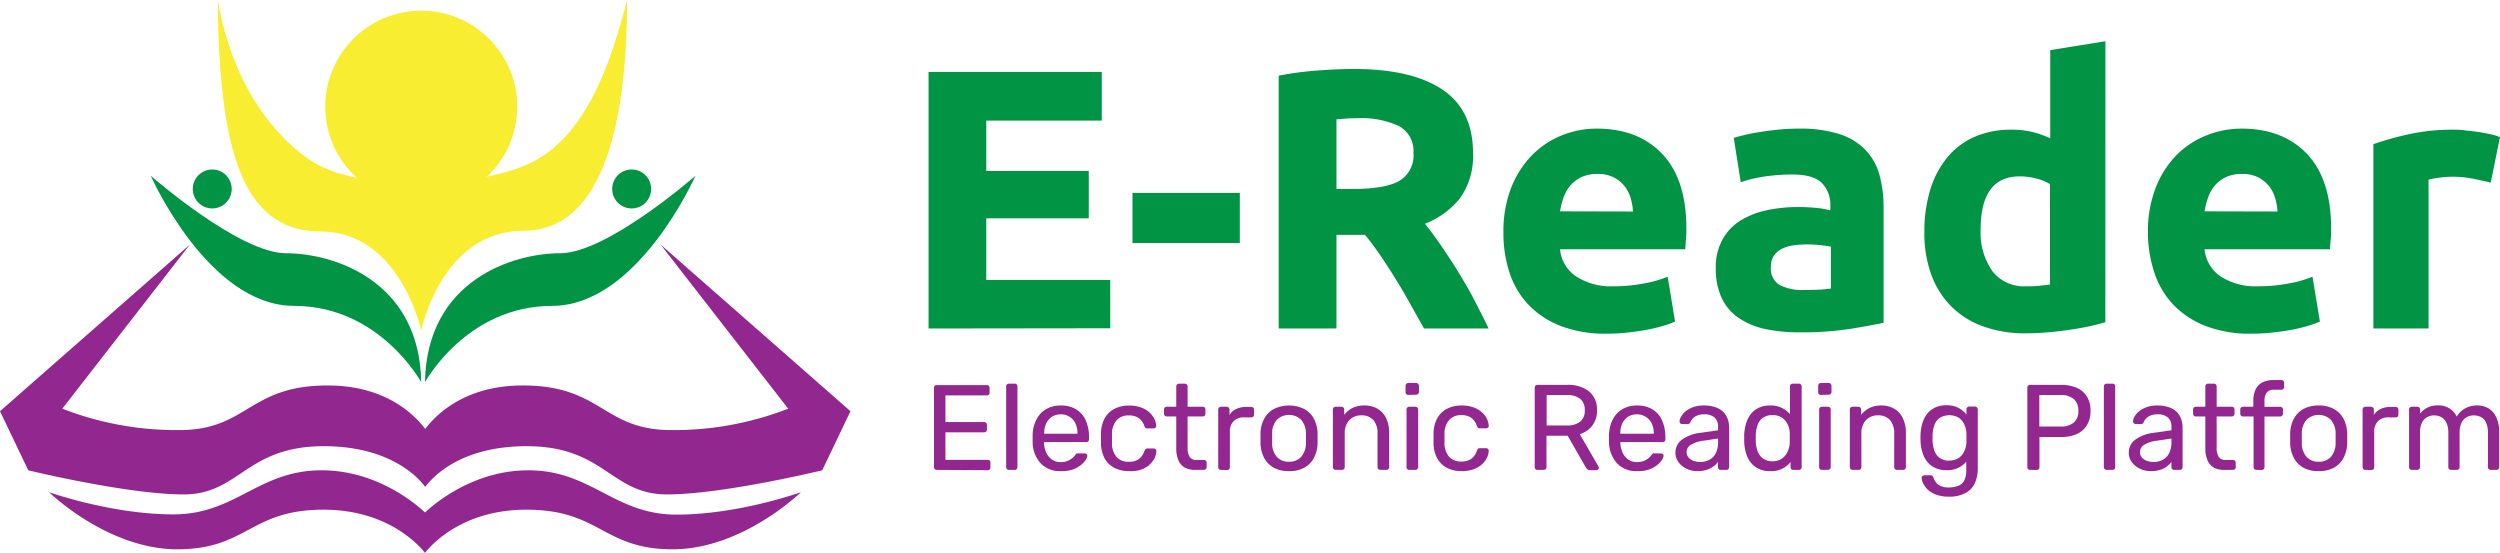 <svg id="Layer_1" data-name="Layer 1" xmlns="http://www.w3.org/2000/svg" viewBox="0 0 414.62 91.7"><defs><style>.cls-1{fill:#92278f;}.cls-2{fill:#009444;}.cls-3{fill:#f9ed32;}</style></defs><path class="cls-1" d="M132.83,81.63s-9.69,9.47-21.27,9.47-12-6.57-24.25-6.57c-9.51,0-14.65,4.66-16.45,6.7a4.91,4.91,0,0,0-.37.47l-.38-.47c-1.8-2-6.93-6.7-16.46-6.7C41.46,84.53,41,91.1,29.41,91.1S8.14,81.63,8.14,81.63s10.33,3.68,20.64,3.68S42.86,78,53.34,78c9.09,0,15.58,5.52,17.15,7,1.6-1.52,8.09-7,17.14-7,10.48,0,14.23,7.35,24.56,7.35S132.83,81.63,132.83,81.63Z"/><path class="cls-1" d="M141.05,68.2,136.36,78s-16.49,4-25.76,4S100.27,74,87.35,74c-10.33,0-15,4.53-16.51,6.35-.14.16-.23.3-.32.4-.08-.1-.17-.24-.31-.4C68.74,78.57,64,74,53.7,74,40.78,74,39.73,82,30.45,82S4.69,78,4.69,78L0,68.2,31.49,40.56,10.33,67.78a52.38,52.38,0,0,0,19.4,3.55c11.37,0,11.46-7.4,24.6-7.4,9.4,0,14.2,4.59,16.19,7.21,2-2.62,6.8-7.21,16.2-7.21,13.14,0,13.25,7.4,24.61,7.4a52.35,52.35,0,0,0,19.39-3.55L109.56,40.56Z"/><path class="cls-2" d="M70.48,63.4s6.85-12.67,21.09-12.67,23.77-21.58,23.77-21.58S100.67,42,92.91,42,70.76,46.42,70.48,63.4Z"/><path class="cls-2" d="M69.86,63.4S63,50.73,48.77,50.73,25,29.15,25,29.15,39.67,42,47.43,42,69.58,46.42,69.86,63.4Z"/><path class="cls-3" d="M69.86,54.85s3.3-16.58,17-16.58S104,18.88,104,0c-2.78,10.76-7,23.27-16.9,27.43-9,3.75-26,4.17-34.2,0,0,0-13.14-6.36-16.79-27.43.21,24.09,3.75,38.38,17,38.38S69.86,54.85,69.86,54.85Z"/><circle class="cls-3" cx="69.86" cy="17.69" r="15.92"/><path class="cls-2" d="M154,54.48V11.93h28.73V20H163.57v8.35h17v7.86h-17V46.44h20.56v8Z"/><path class="cls-2" d="M187.82,32h17.8V40.3h-17.8Z"/><path class="cls-2" d="M224.53,11.44q9.58,0,14.68,3.41t5.09,10.59a12,12,0,0,1-2.05,7.28,13.67,13.67,0,0,1-5.93,4.39q1.29,1.59,2.7,3.65c.94,1.37,1.88,2.8,2.8,4.3s1.81,3,2.67,4.66,1.66,3.21,2.39,4.76H236.17l-2.37-4.23q-1.2-2.16-2.46-4.18t-2.5-3.84c-.82-1.2-1.64-2.3-2.46-3.28h-4.73V54.48h-9.58V12.55a53.54,53.54,0,0,1,6.48-.86C220.78,11.53,222.77,11.44,224.53,11.44Zm.56,8.17c-.7,0-1.32,0-1.88.06l-1.56.12V31.34h2.7q5.4,0,7.74-1.35a4.9,4.9,0,0,0,2.33-4.61,4.68,4.68,0,0,0-2.37-4.45A14.56,14.56,0,0,0,225.09,19.61Z"/><path class="cls-2" d="M249.34,38.58a19.77,19.77,0,0,1,1.32-7.52,16,16,0,0,1,3.47-5.37,14.52,14.52,0,0,1,4.94-3.26,15.57,15.57,0,0,1,5.74-1.1q6.87,0,10.87,4.2t4,12.38c0,.53,0,1.11-.06,1.75s-.09,1.19-.13,1.68H258.73a6.06,6.06,0,0,0,2.64,4.49,10.65,10.65,0,0,0,6.26,1.65,26.28,26.28,0,0,0,4.95-.46,18.52,18.52,0,0,0,4-1.13l1.22,7.43a12.53,12.53,0,0,1-2,.73,26.21,26.21,0,0,1-2.73.65c-1,.18-2.08.34-3.23.46a32.84,32.84,0,0,1-3.43.18,20.37,20.37,0,0,1-7.59-1.29,14.66,14.66,0,0,1-5.34-3.53,14,14,0,0,1-3.13-5.31A20.85,20.85,0,0,1,249.34,38.58Zm21.49-3.5a10.19,10.19,0,0,0-.4-2.27,5.84,5.84,0,0,0-1.05-2,5.56,5.56,0,0,0-1.78-1.41,5.74,5.74,0,0,0-2.67-.55,6.13,6.13,0,0,0-2.64.52,5.57,5.57,0,0,0-1.84,1.38,6.35,6.35,0,0,0-1.14,2,13.36,13.36,0,0,0-.58,2.3Z"/><path class="cls-2" d="M298.33,21.33a21.39,21.39,0,0,1,6.76.92,10.35,10.35,0,0,1,4.32,2.64,9.7,9.7,0,0,1,2.31,4.17,20.65,20.65,0,0,1,.67,5.47v19q-2,.44-5.46,1a52.37,52.37,0,0,1-8.47.59,27.36,27.36,0,0,1-5.68-.55,12.28,12.28,0,0,1-4.39-1.82,8.26,8.26,0,0,1-2.83-3.28,11.41,11.41,0,0,1-1-5,9.38,9.38,0,0,1,1.14-4.79,8.58,8.58,0,0,1,3-3.13,13.81,13.81,0,0,1,4.36-1.69,24.37,24.37,0,0,1,5.1-.52,29.51,29.51,0,0,1,3.16.15,14.16,14.16,0,0,1,2.24.4V34.1a5.08,5.08,0,0,0-1.41-3.75q-1.41-1.41-4.91-1.41a30.7,30.7,0,0,0-4.61.34,20.23,20.23,0,0,0-3.93.95l-1.16-7.37c.53-.16,1.2-.33,2-.52s1.67-.35,2.61-.49,1.94-.27,3-.37S297.27,21.33,298.33,21.33Zm.74,26.77q1.35,0,2.58-.06a17.78,17.78,0,0,0,2-.19V40.91c-.37-.08-.92-.16-1.66-.24a18.44,18.44,0,0,0-4.45,0,6.45,6.45,0,0,0-2,.58,3.37,3.37,0,0,0-1.35,1.17,3.21,3.21,0,0,0-.49,1.84,3.14,3.14,0,0,0,1.44,3A8,8,0,0,0,299.07,48.1Z"/><path class="cls-2" d="M349.17,53.44c-.82.24-1.76.48-2.83.71s-2.18.41-3.34.58-2.36.3-3.56.4-2.37.15-3.47.15a20.21,20.21,0,0,1-7.12-1.17,14.19,14.19,0,0,1-5.28-3.34,14.42,14.42,0,0,1-3.29-5.28,20.1,20.1,0,0,1-1.13-7,23.69,23.69,0,0,1,1-7.09A15.25,15.25,0,0,1,323,26.06a12.06,12.06,0,0,1,4.51-3.38,15.13,15.13,0,0,1,6.11-1.17,14.66,14.66,0,0,1,3.41.37,18,18,0,0,1,3,1.05V8.31l9.15-1.47ZM328.48,38.09a11.17,11.17,0,0,0,1.9,6.81A6.57,6.57,0,0,0,336,47.48c.82,0,1.57,0,2.27-.09s1.27-.13,1.72-.21V30.54a7.71,7.71,0,0,0-2.24-.92,10.59,10.59,0,0,0-2.79-.37Q328.48,29.25,328.48,38.09Z"/><path class="cls-2" d="M356.23,38.58a19.77,19.77,0,0,1,1.32-7.52A16,16,0,0,1,361,25.69,14.52,14.52,0,0,1,366,22.43a15.61,15.61,0,0,1,5.74-1.1q6.87,0,10.87,4.2t4,12.38c0,.53,0,1.11-.06,1.75s-.09,1.19-.13,1.68H365.62a6.12,6.12,0,0,0,2.64,4.49,10.65,10.65,0,0,0,6.26,1.65,26.28,26.28,0,0,0,5-.46,18.52,18.52,0,0,0,4-1.13l1.23,7.43a13.1,13.1,0,0,1-2,.73,26.21,26.21,0,0,1-2.73.65c-1,.18-2.08.34-3.23.46a32.84,32.84,0,0,1-3.43.18,20.37,20.37,0,0,1-7.59-1.29,14.83,14.83,0,0,1-5.34-3.53,14,14,0,0,1-3.13-5.31A21.13,21.13,0,0,1,356.23,38.58Zm21.49-3.5a9.65,9.65,0,0,0-.4-2.27,5.67,5.67,0,0,0-1.05-2,5.56,5.56,0,0,0-1.78-1.41,5.74,5.74,0,0,0-2.67-.55,6.13,6.13,0,0,0-2.64.52,5.57,5.57,0,0,0-1.84,1.38,6.14,6.14,0,0,0-1.13,2,13.39,13.39,0,0,0-.59,2.3Z"/><path class="cls-2" d="M413.08,30.29c-.82-.2-1.78-.42-2.88-.64a17.59,17.59,0,0,0-3.57-.34,16.87,16.87,0,0,0-2.05.15,13.18,13.18,0,0,0-1.81.34V54.48h-9.15V23.91a52.46,52.46,0,0,1,5.8-1.63,33.53,33.53,0,0,1,7.46-.77c.49,0,1.08,0,1.78.09s1.39.15,2.09.25,1.39.23,2.09.37a10.31,10.31,0,0,1,1.78.52Z"/><path class="cls-1" d="M155.36,77.93a.42.42,0,0,1-.34-.13.45.45,0,0,1-.12-.33V64.31A.5.5,0,0,1,155,64a.42.42,0,0,1,.34-.13h8.33A.44.44,0,0,1,164,64a.5.5,0,0,1,.12.35v.77a.42.42,0,0,1-.46.46h-6.86V70h6.41a.47.47,0,0,1,.35.14.48.48,0,0,1,.12.35v.74a.49.49,0,0,1-.12.34.5.5,0,0,1-.35.13h-6.41v4.57h7a.42.42,0,0,1,.46.46v.79a.45.45,0,0,1-.12.33.44.44,0,0,1-.34.13Z"/><path class="cls-1" d="M167.33,77.93a.44.44,0,0,1-.33-.13.42.42,0,0,1-.13-.33V64.09a.43.43,0,0,1,.13-.33.44.44,0,0,1,.33-.13h.95a.42.42,0,0,1,.34.13.46.46,0,0,1,.12.33V77.47a.45.45,0,0,1-.12.33.42.42,0,0,1-.34.13Z"/><path class="cls-1" d="M175.94,78.14a4.41,4.41,0,0,1-3.33-1.28,5.29,5.29,0,0,1-1.35-3.5c0-.17,0-.4,0-.68s0-.5,0-.67a6,6,0,0,1,.67-2.51,4.13,4.13,0,0,1,1.6-1.66,4.71,4.71,0,0,1,2.39-.59,4.78,4.78,0,0,1,2.57.65,4.11,4.11,0,0,1,1.58,1.83,6.66,6.66,0,0,1,.54,2.78v.35a.44.44,0,0,1-.13.34.46.46,0,0,1-.33.12h-7v.18a4.14,4.14,0,0,0,.36,1.54,2.75,2.75,0,0,0,.94,1.16,2.37,2.37,0,0,0,1.44.44,2.84,2.84,0,0,0,2-.71,2.46,2.46,0,0,0,.41-.43,1,1,0,0,1,.28-.3.82.82,0,0,1,.32,0h1a.49.49,0,0,1,.31.11.36.36,0,0,1,.11.32,1.53,1.53,0,0,1-.32.73,3.88,3.88,0,0,1-.86.86,4.62,4.62,0,0,1-1.37.69A5.56,5.56,0,0,1,175.94,78.14Zm-2.76-6.21h5.52v-.06a3.73,3.73,0,0,0-.33-1.61,2.61,2.61,0,0,0-2.45-1.54,2.55,2.55,0,0,0-1.48.42,2.58,2.58,0,0,0-.94,1.12,3.73,3.73,0,0,0-.32,1.61Z"/><path class="cls-1" d="M187.26,78.14a5.14,5.14,0,0,1-2.46-.56A3.86,3.86,0,0,1,183.19,76a5.58,5.58,0,0,1-.6-2.49c0-.2,0-.47,0-.81s0-.6,0-.8a5.58,5.58,0,0,1,.6-2.49,3.86,3.86,0,0,1,1.61-1.59,5.14,5.14,0,0,1,2.46-.56,5.5,5.5,0,0,1,2,.33,4.21,4.21,0,0,1,1.38.82,3.76,3.76,0,0,1,.82,1.09,3.05,3.05,0,0,1,.29,1.11.37.37,0,0,1-.12.32.53.53,0,0,1-.35.12h-1A.46.46,0,0,1,190,71a1.1,1.1,0,0,1-.2-.31,2.7,2.7,0,0,0-1-1.39,2.83,2.83,0,0,0-1.56-.4,2.65,2.65,0,0,0-2,.74,3.48,3.48,0,0,0-.82,2.4q0,.72,0,1.41a3.45,3.45,0,0,0,.82,2.41,2.69,2.69,0,0,0,2,.73,2.83,2.83,0,0,0,1.56-.4,2.7,2.7,0,0,0,1-1.39,1.38,1.38,0,0,1,.2-.32.41.41,0,0,1,.31-.1h1a.49.49,0,0,1,.35.13.4.4,0,0,1,.12.33,3.55,3.55,0,0,1-.18.87,3.31,3.31,0,0,1-.52.89,3.56,3.56,0,0,1-.87.81,4.35,4.35,0,0,1-1.25.56A5.7,5.7,0,0,1,187.26,78.14Z"/><path class="cls-1" d="M198.25,77.93a3.46,3.46,0,0,1-1.84-.43,2.47,2.47,0,0,1-1-1.23,4.9,4.9,0,0,1-.33-1.88V69.07h-1.57a.49.49,0,0,1-.33-.13.45.45,0,0,1-.13-.34v-.68a.42.42,0,0,1,.13-.33.44.44,0,0,1,.33-.13h1.57V64.09a.47.47,0,0,1,.13-.33.45.45,0,0,1,.34-.13h.94a.45.45,0,0,1,.34.13.47.47,0,0,1,.13.33v3.37h2.5a.44.44,0,0,1,.34.13.45.45,0,0,1,.12.33v.68a.49.49,0,0,1-.12.34.48.48,0,0,1-.34.13h-2.5v5.18a2.89,2.89,0,0,0,.32,1.49,1.22,1.22,0,0,0,1.15.54h1.23a.49.49,0,0,1,.33.13.45.45,0,0,1,.13.34v.72a.42.42,0,0,1-.13.33.44.44,0,0,1-.33.13Z"/><path class="cls-1" d="M202.5,77.93a.44.44,0,0,1-.46-.46V67.94a.45.45,0,0,1,.13-.34.39.39,0,0,1,.33-.14h.93a.45.45,0,0,1,.34.14.46.46,0,0,1,.14.34v.89a2.57,2.57,0,0,1,1.11-1,3.86,3.86,0,0,1,1.71-.34h.79a.44.44,0,0,1,.33.13.42.42,0,0,1,.13.33v.82a.42.42,0,0,1-.13.33.48.48,0,0,1-.33.12h-1.21a2.32,2.32,0,0,0-1.72.63,2.39,2.39,0,0,0-.62,1.73v5.92a.42.42,0,0,1-.14.33.48.48,0,0,1-.34.13Z"/><path class="cls-1" d="M213.78,78.14a5.06,5.06,0,0,1-2.55-.59,4,4,0,0,1-1.58-1.62,5.61,5.61,0,0,1-.6-2.37c0-.23,0-.52,0-.88s0-.64,0-.85a5.47,5.47,0,0,1,.61-2.38,4,4,0,0,1,1.59-1.61,5.74,5.74,0,0,1,5.07,0,4,4,0,0,1,1.59,1.61,5.62,5.62,0,0,1,.61,2.38c0,.21,0,.5,0,.85s0,.65,0,.88a5.61,5.61,0,0,1-.6,2.37,4,4,0,0,1-1.58,1.62A5.08,5.08,0,0,1,213.78,78.14Zm0-1.56a2.61,2.61,0,0,0,2-.79,3.49,3.49,0,0,0,.81-2.33c0-.2,0-.46,0-.77s0-.56,0-.76a3.49,3.49,0,0,0-.81-2.33,2.93,2.93,0,0,0-4,0,3.44,3.44,0,0,0-.8,2.33c0,.2,0,.46,0,.76s0,.57,0,.77a3.44,3.44,0,0,0,.8,2.33A2.62,2.62,0,0,0,213.78,76.58Z"/><path class="cls-1" d="M221.52,77.93a.44.44,0,0,1-.33-.13.42.42,0,0,1-.13-.33V67.92a.42.42,0,0,1,.13-.33.44.44,0,0,1,.33-.13h.95a.43.43,0,0,1,.33.13.42.42,0,0,1,.13.33v.89a4.1,4.1,0,0,1,1.32-1.12,4.27,4.27,0,0,1,2.05-.44,4.18,4.18,0,0,1,2.23.58,3.65,3.65,0,0,1,1.39,1.59,5.66,5.66,0,0,1,.47,2.37v5.68a.42.42,0,0,1-.13.33.44.44,0,0,1-.33.13h-1a.42.42,0,0,1-.33-.13.42.42,0,0,1-.14-.33V71.89a3.27,3.27,0,0,0-.68-2.21,2.52,2.52,0,0,0-2-.79,2.62,2.62,0,0,0-2,.79,3.1,3.1,0,0,0-.76,2.21v5.58a.42.42,0,0,1-.13.33.43.43,0,0,1-.33.13Z"/><path class="cls-1" d="M233.57,65.5a.44.44,0,0,1-.46-.46V64a.45.45,0,0,1,.13-.34.43.43,0,0,1,.33-.15h1.27a.47.47,0,0,1,.35.15.46.46,0,0,1,.14.34V65a.45.45,0,0,1-.14.33.49.49,0,0,1-.35.13Zm.16,12.43a.44.44,0,0,1-.33-.13.42.42,0,0,1-.13-.33V67.92a.42.42,0,0,1,.13-.33.44.44,0,0,1,.33-.13h1a.42.42,0,0,1,.33.13.42.42,0,0,1,.14.33v9.55a.42.42,0,0,1-.14.33.42.42,0,0,1-.33.13Z"/><path class="cls-1" d="M242.42,78.14a5.18,5.18,0,0,1-2.47-.56,3.89,3.89,0,0,1-1.6-1.59,5.32,5.32,0,0,1-.6-2.49c0-.2,0-.47,0-.81s0-.6,0-.8a5.32,5.32,0,0,1,.6-2.49,3.89,3.89,0,0,1,1.6-1.59,5.18,5.18,0,0,1,2.47-.56,5.5,5.5,0,0,1,2,.33,4.43,4.43,0,0,1,1.38.82,3.55,3.55,0,0,1,.81,1.09,2.86,2.86,0,0,1,.29,1.11.32.32,0,0,1-.12.32.5.5,0,0,1-.34.12h-1a.45.45,0,0,1-.3-.09.92.92,0,0,1-.2-.31,2.65,2.65,0,0,0-1-1.39,2.77,2.77,0,0,0-1.55-.4,2.64,2.64,0,0,0-2,.74,3.43,3.43,0,0,0-.82,2.4q0,.72,0,1.41a3.4,3.4,0,0,0,.82,2.41,2.67,2.67,0,0,0,2,.73,2.77,2.77,0,0,0,1.55-.4,2.65,2.65,0,0,0,1-1.39,1.11,1.11,0,0,1,.2-.32.4.4,0,0,1,.3-.1h1a.47.47,0,0,1,.34.13.35.35,0,0,1,.12.33,2.82,2.82,0,0,1-.18.87,3.26,3.26,0,0,1-.51.89,3.81,3.81,0,0,1-.88.81,4.23,4.23,0,0,1-1.25.56A5.63,5.63,0,0,1,242.42,78.14Z"/><path class="cls-1" d="M255,77.93a.43.43,0,0,1-.47-.46V64.31a.5.5,0,0,1,.12-.35.45.45,0,0,1,.35-.13h4.91a5.57,5.57,0,0,1,3.61,1.07,3.79,3.79,0,0,1,1.33,3.16,3.94,3.94,0,0,1-.78,2.53A4,4,0,0,1,262,72l3.1,5.36a.49.49,0,0,1,.06.22.35.35,0,0,1-.13.28.42.42,0,0,1-.29.12h-1a.64.64,0,0,1-.5-.18,2.93,2.93,0,0,1-.28-.36L260,72.27h-3.52v5.2a.45.45,0,0,1-.13.33.48.48,0,0,1-.36.13Zm1.51-7.37h3.32a3.39,3.39,0,0,0,2.26-.64,2.32,2.32,0,0,0,.74-1.88,2.35,2.35,0,0,0-.73-1.87,3.38,3.38,0,0,0-2.27-.65h-3.32Z"/><path class="cls-1" d="M271.52,78.14a4.39,4.39,0,0,1-3.32-1.28,5.29,5.29,0,0,1-1.35-3.5,6.55,6.55,0,0,1,0-.68,6.44,6.44,0,0,1,0-.67,5.86,5.86,0,0,1,.66-2.51,4.13,4.13,0,0,1,1.6-1.66,4.73,4.73,0,0,1,2.39-.59,4.78,4.78,0,0,1,2.57.65,4.11,4.11,0,0,1,1.58,1.83,6.66,6.66,0,0,1,.55,2.78v.35a.48.48,0,0,1-.13.34.49.49,0,0,1-.34.12h-7v.18a4.34,4.34,0,0,0,.36,1.54,2.83,2.83,0,0,0,.94,1.16,2.37,2.37,0,0,0,1.44.44,2.88,2.88,0,0,0,1.21-.22,3.14,3.14,0,0,0,.79-.49,2.73,2.73,0,0,0,.4-.43,1,1,0,0,1,.28-.3.85.85,0,0,1,.32,0h1a.47.47,0,0,1,.31.11.33.33,0,0,1,.11.32,1.53,1.53,0,0,1-.32.73,4,4,0,0,1-.85.86,4.69,4.69,0,0,1-1.38.69A5.51,5.51,0,0,1,271.52,78.14Zm-2.76-6.21h5.52v-.06a3.73,3.73,0,0,0-.33-1.61,2.62,2.62,0,0,0-1-1.12,2.59,2.59,0,0,0-1.49-.42,2.55,2.55,0,0,0-1.48.42,2.65,2.65,0,0,0-.94,1.12,3.89,3.89,0,0,0-.32,1.61Z"/><path class="cls-1" d="M281.54,78.14a4.11,4.11,0,0,1-1.84-.41,3.57,3.57,0,0,1-1.33-1.09,2.56,2.56,0,0,1-.5-1.55A2.61,2.61,0,0,1,279,72.88a6.41,6.41,0,0,1,2.94-1.09l3-.43v-.58a2,2,0,0,0-.55-1.51,2.53,2.53,0,0,0-1.81-.55,2.66,2.66,0,0,0-1.45.37,2,2,0,0,0-.78.92.43.43,0,0,1-.43.31H279a.46.46,0,0,1-.34-.13.52.52,0,0,1-.11-.32,1.62,1.62,0,0,1,.24-.74,2.93,2.93,0,0,1,.71-.87,4.08,4.08,0,0,1,1.24-.71,5,5,0,0,1,1.84-.3,5.75,5.75,0,0,1,2,.32,3.21,3.21,0,0,1,1.3.83,3.32,3.32,0,0,1,.69,1.19,4.47,4.47,0,0,1,.21,1.35v6.53a.45.45,0,0,1-.47.46h-.92a.43.43,0,0,1-.47-.46V76.6a3.37,3.37,0,0,1-.7.72,3.87,3.87,0,0,1-1.11.58A4.83,4.83,0,0,1,281.54,78.14Zm.42-1.52a3.2,3.2,0,0,0,1.51-.35,2.45,2.45,0,0,0,1.08-1.1,4,4,0,0,0,.39-1.87v-.57l-2.34.35a5.39,5.39,0,0,0-2.15.67,1.4,1.4,0,0,0-.73,1.2,1.33,1.33,0,0,0,.34.94,2,2,0,0,0,.84.55A3.19,3.19,0,0,0,282,76.62Z"/><path class="cls-1" d="M293.57,78.14a4.25,4.25,0,0,1-1.92-.4,3.65,3.65,0,0,1-1.32-1.07,4.53,4.53,0,0,1-.76-1.54,7.69,7.69,0,0,1-.3-1.83c0-.22,0-.42,0-.61s0-.38,0-.6a7.61,7.61,0,0,1,.3-1.81,4.72,4.72,0,0,1,.76-1.56,3.65,3.65,0,0,1,1.32-1.07,4.25,4.25,0,0,1,1.92-.4,4,4,0,0,1,2,.43,4.07,4.07,0,0,1,1.29,1V64.09a.47.47,0,0,1,.13-.33.45.45,0,0,1,.34-.13h1a.45.45,0,0,1,.34.13.47.47,0,0,1,.13.33V77.47a.45.45,0,0,1-.47.46h-.9a.43.43,0,0,1-.47-.46v-.85a4,4,0,0,1-1.31,1.08A4.21,4.21,0,0,1,293.57,78.14ZM294,76.5A2.57,2.57,0,0,0,295.6,76a2.79,2.79,0,0,0,.91-1.18,4,4,0,0,0,.32-1.46c0-.21,0-.47,0-.78s0-.56,0-.77a3.45,3.45,0,0,0-.33-1.39,2.77,2.77,0,0,0-.93-1.13,2.59,2.59,0,0,0-1.58-.44,2.67,2.67,0,0,0-1.63.45,2.49,2.49,0,0,0-.87,1.19,5.75,5.75,0,0,0-.3,1.58q0,.58,0,1.17a5.75,5.75,0,0,0,.3,1.58,2.49,2.49,0,0,0,.87,1.19A2.67,2.67,0,0,0,294,76.5Z"/><path class="cls-1" d="M302,65.5a.44.44,0,0,1-.46-.46V64a.45.45,0,0,1,.13-.34.43.43,0,0,1,.33-.15h1.27a.45.45,0,0,1,.34.15.42.42,0,0,1,.14.34V65a.42.42,0,0,1-.14.33.47.47,0,0,1-.34.13Zm.16,12.43a.44.44,0,0,1-.33-.13.42.42,0,0,1-.13-.33V67.92a.42.42,0,0,1,.13-.33.44.44,0,0,1,.33-.13h1a.44.44,0,0,1,.33.13.42.42,0,0,1,.13.33v9.55a.42.42,0,0,1-.13.33.44.44,0,0,1-.33.13Z"/><path class="cls-1" d="M307.25,77.93a.44.44,0,0,1-.33-.13.42.42,0,0,1-.13-.33V67.92a.42.42,0,0,1,.13-.33.44.44,0,0,1,.33-.13h.95a.44.44,0,0,1,.33.13.42.42,0,0,1,.13.33v.89A4.1,4.1,0,0,1,310,67.69a4.24,4.24,0,0,1,2-.44,4.12,4.12,0,0,1,2.22.58,3.59,3.59,0,0,1,1.39,1.59,5.51,5.51,0,0,1,.48,2.37v5.68a.45.45,0,0,1-.47.46h-1a.45.45,0,0,1-.47-.46V71.89a3.32,3.32,0,0,0-.68-2.21,2.52,2.52,0,0,0-2-.79,2.62,2.62,0,0,0-2,.79,3.06,3.06,0,0,0-.76,2.21v5.58a.42.42,0,0,1-.13.33.44.44,0,0,1-.33.13Z"/><path class="cls-1" d="M323.29,82.37A6,6,0,0,1,321,82a4.21,4.21,0,0,1-1.37-.88,3.49,3.49,0,0,1-.7-1,2.65,2.65,0,0,1-.23-.82.38.38,0,0,1,.13-.34.49.49,0,0,1,.33-.14h1a.56.56,0,0,1,.3.08.64.64,0,0,1,.2.34,3.79,3.79,0,0,0,.36.68,2,2,0,0,0,.75.64,2.91,2.91,0,0,0,1.41.28,4.13,4.13,0,0,0,1.59-.27,1.87,1.87,0,0,0,1-.88,3.79,3.79,0,0,0,.33-1.74V76.56a3.65,3.65,0,0,1-1.27,1,4.14,4.14,0,0,1-2,.42,4.44,4.44,0,0,1-1.94-.4,3.74,3.74,0,0,1-1.32-1.07,4.72,4.72,0,0,1-.76-1.54,7.21,7.21,0,0,1-.29-1.81,10.27,10.27,0,0,1,0-1.11,7.13,7.13,0,0,1,.29-1.81,4.92,4.92,0,0,1,.76-1.56,3.74,3.74,0,0,1,1.32-1.07,4.31,4.31,0,0,1,1.94-.4,4,4,0,0,1,2,.45,3.92,3.92,0,0,1,1.3,1.11v-.87a.49.49,0,0,1,.13-.34.42.42,0,0,1,.34-.14h.92a.48.48,0,0,1,.49.48v9.77a5.87,5.87,0,0,1-.46,2.4,3.45,3.45,0,0,1-1.49,1.65A5.45,5.45,0,0,1,323.29,82.37Zm0-6a2.62,2.62,0,0,0,1.62-.46,2.74,2.74,0,0,0,.91-1.17,3.83,3.83,0,0,0,.31-1.43c0-.19,0-.42,0-.7s0-.5,0-.69a3.83,3.83,0,0,0-.31-1.43,2.74,2.74,0,0,0-.91-1.17,3.09,3.09,0,0,0-3.23,0,2.55,2.55,0,0,0-.87,1.19,5.75,5.75,0,0,0-.3,1.58c0,.35,0,.71,0,1.07a5.75,5.75,0,0,0,.3,1.58,2.55,2.55,0,0,0,.87,1.19A2.63,2.63,0,0,0,323.25,76.4Z"/><path class="cls-1" d="M336.69,77.93a.44.44,0,0,1-.34-.13.45.45,0,0,1-.12-.33V64.31a.5.5,0,0,1,.12-.35.44.44,0,0,1,.34-.13h5.12a6.4,6.4,0,0,1,2.59.48,3.7,3.7,0,0,1,1.7,1.44,4.35,4.35,0,0,1,.61,2.39,4.29,4.29,0,0,1-.61,2.38A3.74,3.74,0,0,1,344.4,72a6.4,6.4,0,0,1-2.59.48h-3.57v5a.42.42,0,0,1-.13.33.45.45,0,0,1-.35.13Zm1.53-7.19h3.49a3.24,3.24,0,0,0,2.24-.67,2.42,2.42,0,0,0,.74-1.93,2.53,2.53,0,0,0-.72-1.93,3.2,3.2,0,0,0-2.26-.69h-3.49Z"/><path class="cls-1" d="M349.39,77.93a.42.42,0,0,1-.33-.13.42.42,0,0,1-.14-.33V64.09a.44.44,0,0,1,.14-.33.42.42,0,0,1,.33-.13h.95a.44.44,0,0,1,.34.13.46.46,0,0,1,.12.33V77.47a.45.45,0,0,1-.12.33.44.44,0,0,1-.34.13Z"/><path class="cls-1" d="M356.72,78.14a4.1,4.1,0,0,1-1.83-.41,3.57,3.57,0,0,1-1.33-1.09,2.5,2.5,0,0,1-.5-1.55,2.59,2.59,0,0,1,1.13-2.21,6.41,6.41,0,0,1,2.94-1.09l3-.43v-.58a2,2,0,0,0-.55-1.51,2.54,2.54,0,0,0-1.81-.55,2.66,2.66,0,0,0-1.45.37,1.94,1.94,0,0,0-.79.92.42.42,0,0,1-.42.31h-.9a.46.46,0,0,1-.34-.13.52.52,0,0,1-.11-.32,1.71,1.71,0,0,1,.23-.74,3.14,3.14,0,0,1,.72-.87,4,4,0,0,1,1.24-.71,5,5,0,0,1,1.84-.3,5.75,5.75,0,0,1,2,.32,3.21,3.21,0,0,1,1.3.83,3.29,3.29,0,0,1,.68,1.19,4.47,4.47,0,0,1,.21,1.35v6.53a.42.42,0,0,1-.13.33.43.43,0,0,1-.33.13h-.93a.44.44,0,0,1-.34-.13.45.45,0,0,1-.12-.33V76.6a3.21,3.21,0,0,1-.71.72,3.68,3.68,0,0,1-1.1.58A4.89,4.89,0,0,1,356.72,78.14Zm.43-1.52a3.2,3.2,0,0,0,1.51-.35,2.5,2.5,0,0,0,1.08-1.1,4,4,0,0,0,.39-1.87v-.57l-2.34.35a5.39,5.39,0,0,0-2.15.67,1.4,1.4,0,0,0-.73,1.2,1.37,1.37,0,0,0,.33.94,2,2,0,0,0,.85.55A3.15,3.15,0,0,0,357.15,76.62Z"/><path class="cls-1" d="M368.92,77.93a3.46,3.46,0,0,1-1.84-.43,2.47,2.47,0,0,1-1-1.23,4.9,4.9,0,0,1-.33-1.88V69.07h-1.57a.49.49,0,0,1-.33-.13.45.45,0,0,1-.13-.34v-.68a.42.42,0,0,1,.13-.33.44.44,0,0,1,.33-.13h1.57V64.09a.47.47,0,0,1,.13-.33.45.45,0,0,1,.34-.13h.94a.45.45,0,0,1,.34.13.47.47,0,0,1,.13.33v3.37h2.5a.44.44,0,0,1,.34.13.45.45,0,0,1,.12.33v.68a.49.49,0,0,1-.12.34.48.48,0,0,1-.34.13h-2.5v5.18a2.89,2.89,0,0,0,.32,1.49,1.22,1.22,0,0,0,1.15.54h1.23a.49.49,0,0,1,.33.13.45.45,0,0,1,.13.34v.72a.42.42,0,0,1-.13.33.44.44,0,0,1-.33.13Z"/><path class="cls-1" d="M374.22,77.93a.45.45,0,0,1-.47-.46v-8.4H372a.45.45,0,0,1-.46-.47v-.68a.44.44,0,0,1,.46-.46h1.71v-1a4.43,4.43,0,0,1,.35-1.81,2.53,2.53,0,0,1,1.09-1.2,4.2,4.2,0,0,1,2-.42h1.21a.44.44,0,0,1,.33.13.45.45,0,0,1,.13.34v.68a.43.43,0,0,1-.13.33.44.44,0,0,1-.33.13h-1.17a1.47,1.47,0,0,0-1.29.5,2.46,2.46,0,0,0-.34,1.42v.91h2.6a.44.44,0,0,1,.33.13.42.42,0,0,1,.13.33v.68a.45.45,0,0,1-.13.34.49.49,0,0,1-.33.13h-2.6v8.4a.45.45,0,0,1-.47.46Z"/><path class="cls-1" d="M384.55,78.14a5.13,5.13,0,0,1-2.56-.59,4,4,0,0,1-1.57-1.62,5.61,5.61,0,0,1-.6-2.37c0-.23,0-.52,0-.88s0-.64,0-.85a5.47,5.47,0,0,1,.61-2.38A4,4,0,0,1,382,67.84a5.1,5.1,0,0,1,2.54-.59,5,5,0,0,1,2.54.59,4,4,0,0,1,1.59,1.61,5.62,5.62,0,0,1,.61,2.38c0,.21,0,.5,0,.85s0,.65,0,.88a5.61,5.61,0,0,1-.6,2.37,4,4,0,0,1-1.58,1.62A5.08,5.08,0,0,1,384.55,78.14Zm0-1.56a2.61,2.61,0,0,0,2-.79,3.49,3.49,0,0,0,.81-2.33c0-.2,0-.46,0-.77s0-.56,0-.76a3.49,3.49,0,0,0-.81-2.33,2.93,2.93,0,0,0-4,0,3.44,3.44,0,0,0-.8,2.33c0,.2,0,.46,0,.76s0,.57,0,.77a3.44,3.44,0,0,0,.8,2.33A2.62,2.62,0,0,0,384.55,76.58Z"/><path class="cls-1" d="M392.29,77.93a.44.44,0,0,1-.33-.13.42.42,0,0,1-.13-.33V67.94a.45.45,0,0,1,.13-.34.42.42,0,0,1,.33-.14h.93a.44.44,0,0,1,.34.14.42.42,0,0,1,.14.34v.89a2.57,2.57,0,0,1,1.11-1,3.86,3.86,0,0,1,1.71-.34h.79a.44.44,0,0,1,.46.46v.82a.42.42,0,0,1-.13.33.45.45,0,0,1-.33.12H396.1a2.31,2.31,0,0,0-1.71.63,2.36,2.36,0,0,0-.63,1.73v5.92a.39.39,0,0,1-.14.33.47.47,0,0,1-.34.13Z"/><path class="cls-1" d="M400,77.93a.44.44,0,0,1-.33-.13.42.42,0,0,1-.13-.33V67.92a.42.42,0,0,1,.13-.33.44.44,0,0,1,.33-.13h.91a.44.44,0,0,1,.33.13.42.42,0,0,1,.13.33v.7a3.4,3.4,0,0,1,1.17-1,3.54,3.54,0,0,1,1.69-.38,3.31,3.31,0,0,1,3.23,1.86,3.37,3.37,0,0,1,1.35-1.35,4,4,0,0,1,2-.51,3.75,3.75,0,0,1,1.91.49A3.37,3.37,0,0,1,414,69.2a5.4,5.4,0,0,1,.49,2.45v5.82a.42.42,0,0,1-.13.33.44.44,0,0,1-.33.13h-.95a.44.44,0,0,1-.33-.13.42.42,0,0,1-.13-.33V71.83a4,4,0,0,0-.33-1.78,1.84,1.84,0,0,0-.86-.9,2.66,2.66,0,0,0-1.19-.26,2.37,2.37,0,0,0-1.07.26,2.05,2.05,0,0,0-.9.9,3.85,3.85,0,0,0-.35,1.78v5.64a.42.42,0,0,1-.13.33.44.44,0,0,1-.33.13h-.95a.44.44,0,0,1-.33-.13.42.42,0,0,1-.13-.33V71.83a3.85,3.85,0,0,0-.35-1.78,1.92,1.92,0,0,0-.88-.9,2.58,2.58,0,0,0-1.15-.26,2.37,2.37,0,0,0-1.07.26,2.05,2.05,0,0,0-.9.9,3.79,3.79,0,0,0-.35,1.76v5.66a.42.42,0,0,1-.13.33.44.44,0,0,1-.33.13Z"/><circle class="cls-2" cx="35.2" cy="31.34" r="3.23"/><circle class="cls-2" cx="104.76" cy="31.34" r="3.23"/></svg>